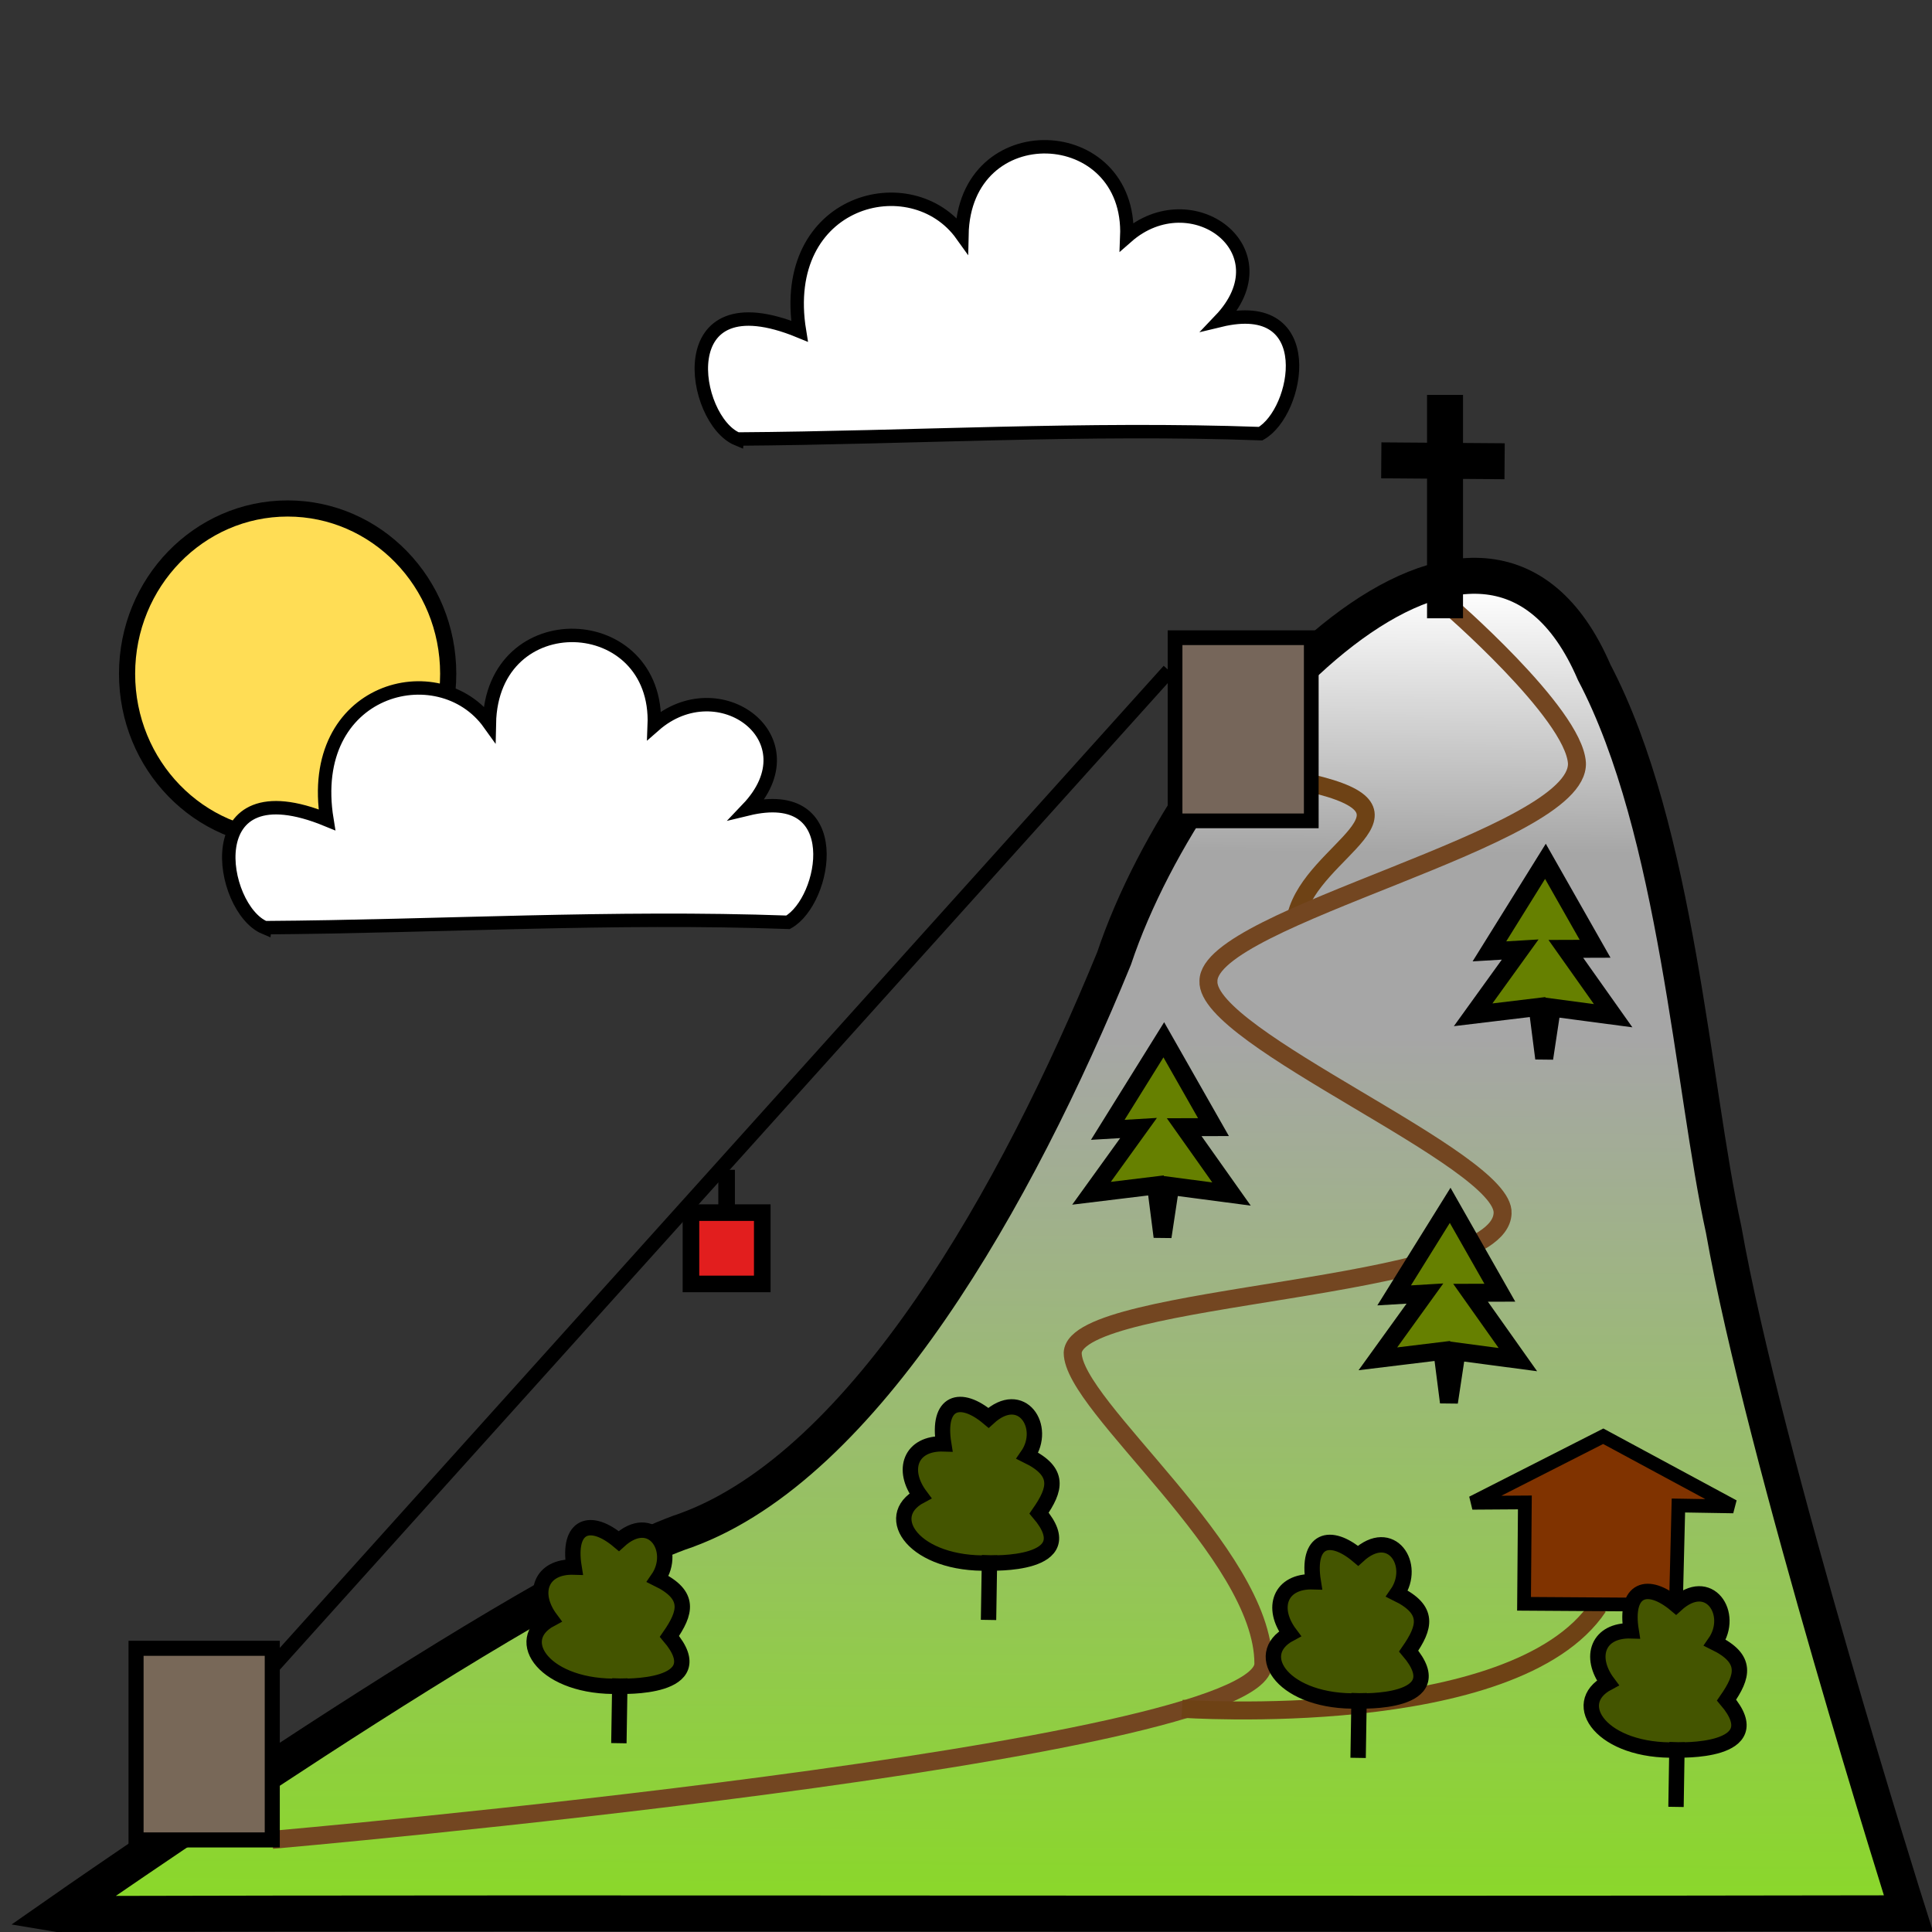 <svg width="512" height="512" version="1.1" viewBox="0 0 135.47 135.47" xmlns="http://www.w3.org/2000/svg">
    <rect x="0" y="0" width="135.47" height="135.47" fill="#333333" stroke="none"/>
    <defs>
        <linearGradient id="linearGradient890" x1="154.97" x2="154.7" y1="88.708" y2="158.62"
                        gradientTransform="matrix(1.021 0 0 1.326 2.543 -53.029)" gradientUnits="userSpaceOnUse">
            <stop stop-color="#fff" offset="0"/>
            <stop stop-color="#a6a6a6" offset=".2"/>
            <stop stop-color="#a6a6a6" offset=".34"/>
            <stop stop-color="#8ad829" offset="1"/>
        </linearGradient>
    </defs>
    <g transform="translate(-26.686 -23.173)">
        <ellipse cx="46.855" cy="70.419" rx="11.259" ry="11.592" fill="#fd5" stroke="#000" stroke-miterlimit="5.6"
                 stroke-width="1.133" style="paint-order:fill markers stroke"/>
        <path d="m45.254 88.223c-3.183-1.323-4.859-11.349 4.356-7.566-1.508-9.268 7.87-11.667 11.388-6.749 0.169-8.511 11.899-8.005 11.564 0.128 4.523-3.972 11.225 0.946 6.534 5.864 7.036-1.7 5.529 6.431 2.848 7.944-12.271-0.441-24.409 0.288-36.69 0.377z"
              fill="#fff" stroke="#000" stroke-width=".942">
            <animateMotion
                    path="m0 0 h -60 h 190 z"
                    dur="120s"
                    repeatCount="indefinite"/>
        </path>
        <path d="m78.389 53.959c-3.183-1.323-4.859-11.349 4.356-7.566-1.508-9.268 7.87-11.667 11.388-6.749 0.169-8.511 11.899-8.005 11.564 0.128 4.523-3.972 11.225 0.946 6.534 5.864 7.036-1.7 5.529 6.431 2.848 7.944-12.271-0.441-24.409 0.288-36.69 0.377z"
              fill="#fff" stroke="#000" stroke-width=".942">
            <animateMotion
                    path="m0 0 h -90 h 190 z"
                    dur="260s"
                    repeatCount="indefinite"/>
        </path>
        <path d="m30.753 157.38s33.427-23.37 44.07-26.914c12.553-4.608 23.159-23.431 29.981-40.089 5.537-16.539 25.971-37.961 33.666-20.06 5.824 11.088 6.892 29.142 9.075 39.066 2.802 15.881 12.953 47.948 12.953 47.948-45.661 0.088-89.702-0.056-129.74 0.05z"
              fill="url(#linearGradient890)" stroke="#000" stroke-width="2.522"/>
        <path d="m117.58 87.355c1.199-4.679 9.709-7.261 0.974-9.272" fill="none" stroke="#6e4215"
              stroke-width="1.261"/>
        <path d="m45.777 152.18s69.497-6.085 69.497-12.351c0-7.769-13.372-18.045-13.372-21.804 0.227-4.261 29.917-4.261 30.144-9.774 0.227-3.759-20.852-12.281-20.625-16.291 0-4.511 26.064-10.025 25.838-15.288-0.227-3.508-9.168-11.211-9.168-11.211"
              fill="none" stroke="#734621" stroke-width="1.261"/>
        <path d="m109.57 142.99s23.288 1.627 29.181-7.146" fill="none" stroke="#6e4215" stroke-width="1.261"/>
        <path d="m45.663 140.2 l 63 -70" fill="none"
              stroke="#000" stroke-width="1.024"/>
        <path d="m75.135 108.2 2.5 0 0-3 0 3 2.5 0v5h-5z" fill="#e21e1e"
              stroke="#000" stroke-linecap="square" stroke-miterlimit="5.6" stroke-width="1.164"
              style="paint-order:fill markers stroke">
            <animateMotion
                    path="m0 0 l 34.135 -37.8 l -68.27 75.6z"
                    dur="30s"
                    repeatCount="indefinite"
                    keyPoints="0;0.2;0.3;0.7;0.8;1" keyTimes="0;0.1;0.4;0.6;0.9;1" calcMode="linear"
            />
        </path>
        <rect x="36.226" y="138.75" width="9.551" height="13.437" rx="0" ry="0" fill="#786858" stroke="#000"
              stroke-linecap="square" stroke-miterlimit="5.6" stroke-width="1.056"
              style="paint-order:fill markers stroke"/>
        <rect x="109.08" y="67.889" width="9.551" height="12.842" rx="0" ry="0" fill="#76665a" stroke="#000"
              stroke-linecap="square" stroke-miterlimit="5.6" stroke-width="1.033"
              style="paint-order:fill markers stroke"/>
        <path d="m128.01 66.527v-15.663" fill="none" stroke="#000" stroke-width="2.522"/>
        <path d="m123.54 55.452 8.647 0.064" fill="none" stroke="#000" stroke-width="2.522"/>
        <path d="m133.55 135.63 0.058-7.108-3.683 0.025 9.179-4.666 9.123 4.921-3.853-0.064-0.173 6.962z"
              fill="#803300" stroke="#000" stroke-width=".962"/>
        <path d="m144.27 145.88c-5.256 0.16-7.594-3.247-4.846-4.709-1.365-1.825-0.682-3.72 1.638-3.646-0.478-2.963 1.161-3.493 3.14-1.825 2.324-2.132 4.131 0.646 2.73 2.656 2.321 1.138 1.98 2.355 0.819 4.026 3.202 3.763-3.481 3.493-3.481 3.493l-0.064 3.996z"
              fill="#450" stroke="#000" stroke-width="1.078"/>
        <path d="m121.98 142.44c-5.256 0.16-7.594-3.247-4.846-4.709-1.365-1.822-0.682-3.72 1.638-3.646-0.478-2.963 1.161-3.493 3.14-1.822 2.324-2.132 4.131 0.642 2.73 2.656 2.321 1.138 1.98 2.355 0.819 4.026 3.202 3.763-3.481 3.493-3.481 3.493l-0.064 3.996z"
              fill="#450" stroke="#000" stroke-width="1.078"/>
        <path d="m96.065 132.77c-5.256 0.16-7.594-3.247-4.846-4.709-1.365-1.825-0.682-3.72 1.638-3.646-0.478-2.963 1.161-3.493 3.14-1.825 2.324-2.132 4.131 0.646 2.73 2.656 2.321 1.138 1.98 2.355 0.819 4.026 3.202 3.763-3.481 3.493-3.481 3.493l-0.064 3.996z"
              fill="#450" stroke="#000" stroke-width="1.078"/>
        <path d="m70.145 141.41c-5.256 0.16-7.594-3.247-4.846-4.709-1.365-1.825-0.682-3.72 1.638-3.646-0.478-2.963 1.161-3.493 3.14-1.822 2.324-2.132 4.131 0.642 2.73 2.656 2.321 1.138 1.98 2.355 0.819 4.026 3.202 3.763-3.481 3.493-3.481 3.493l-0.064 3.996z"
              fill="#450" stroke="#000" stroke-width="1.078"/>
        <path d="m108.29 96.082-3.928 6.314 2.158-0.128-3.299 4.576 4.52-0.55 0.462 3.597 0.539-3.56 4.296 0.566-3.317-4.686 2.051-6e-3z"
              fill="#668000" stroke="#000" stroke-width="1.261"/>
        <path d="m128.37 107.69-3.928 6.314 2.158-0.128-3.299 4.576 4.52-0.55 0.462 3.597 0.539-3.56 4.296 0.569-3.317-4.686 2.051-6e-3z"
              fill="#668000" stroke="#000" stroke-width="1.261"/>
        <path d="m135.05 83.568-3.928 6.314 2.158-0.128-3.299 4.576 4.52-0.543 0.462 3.597 0.539-3.56 4.296 0.569-3.317-4.686 2.051-0.007z"
              fill="#668000" stroke="#000" stroke-width="1.261"/>
    </g>
</svg>
